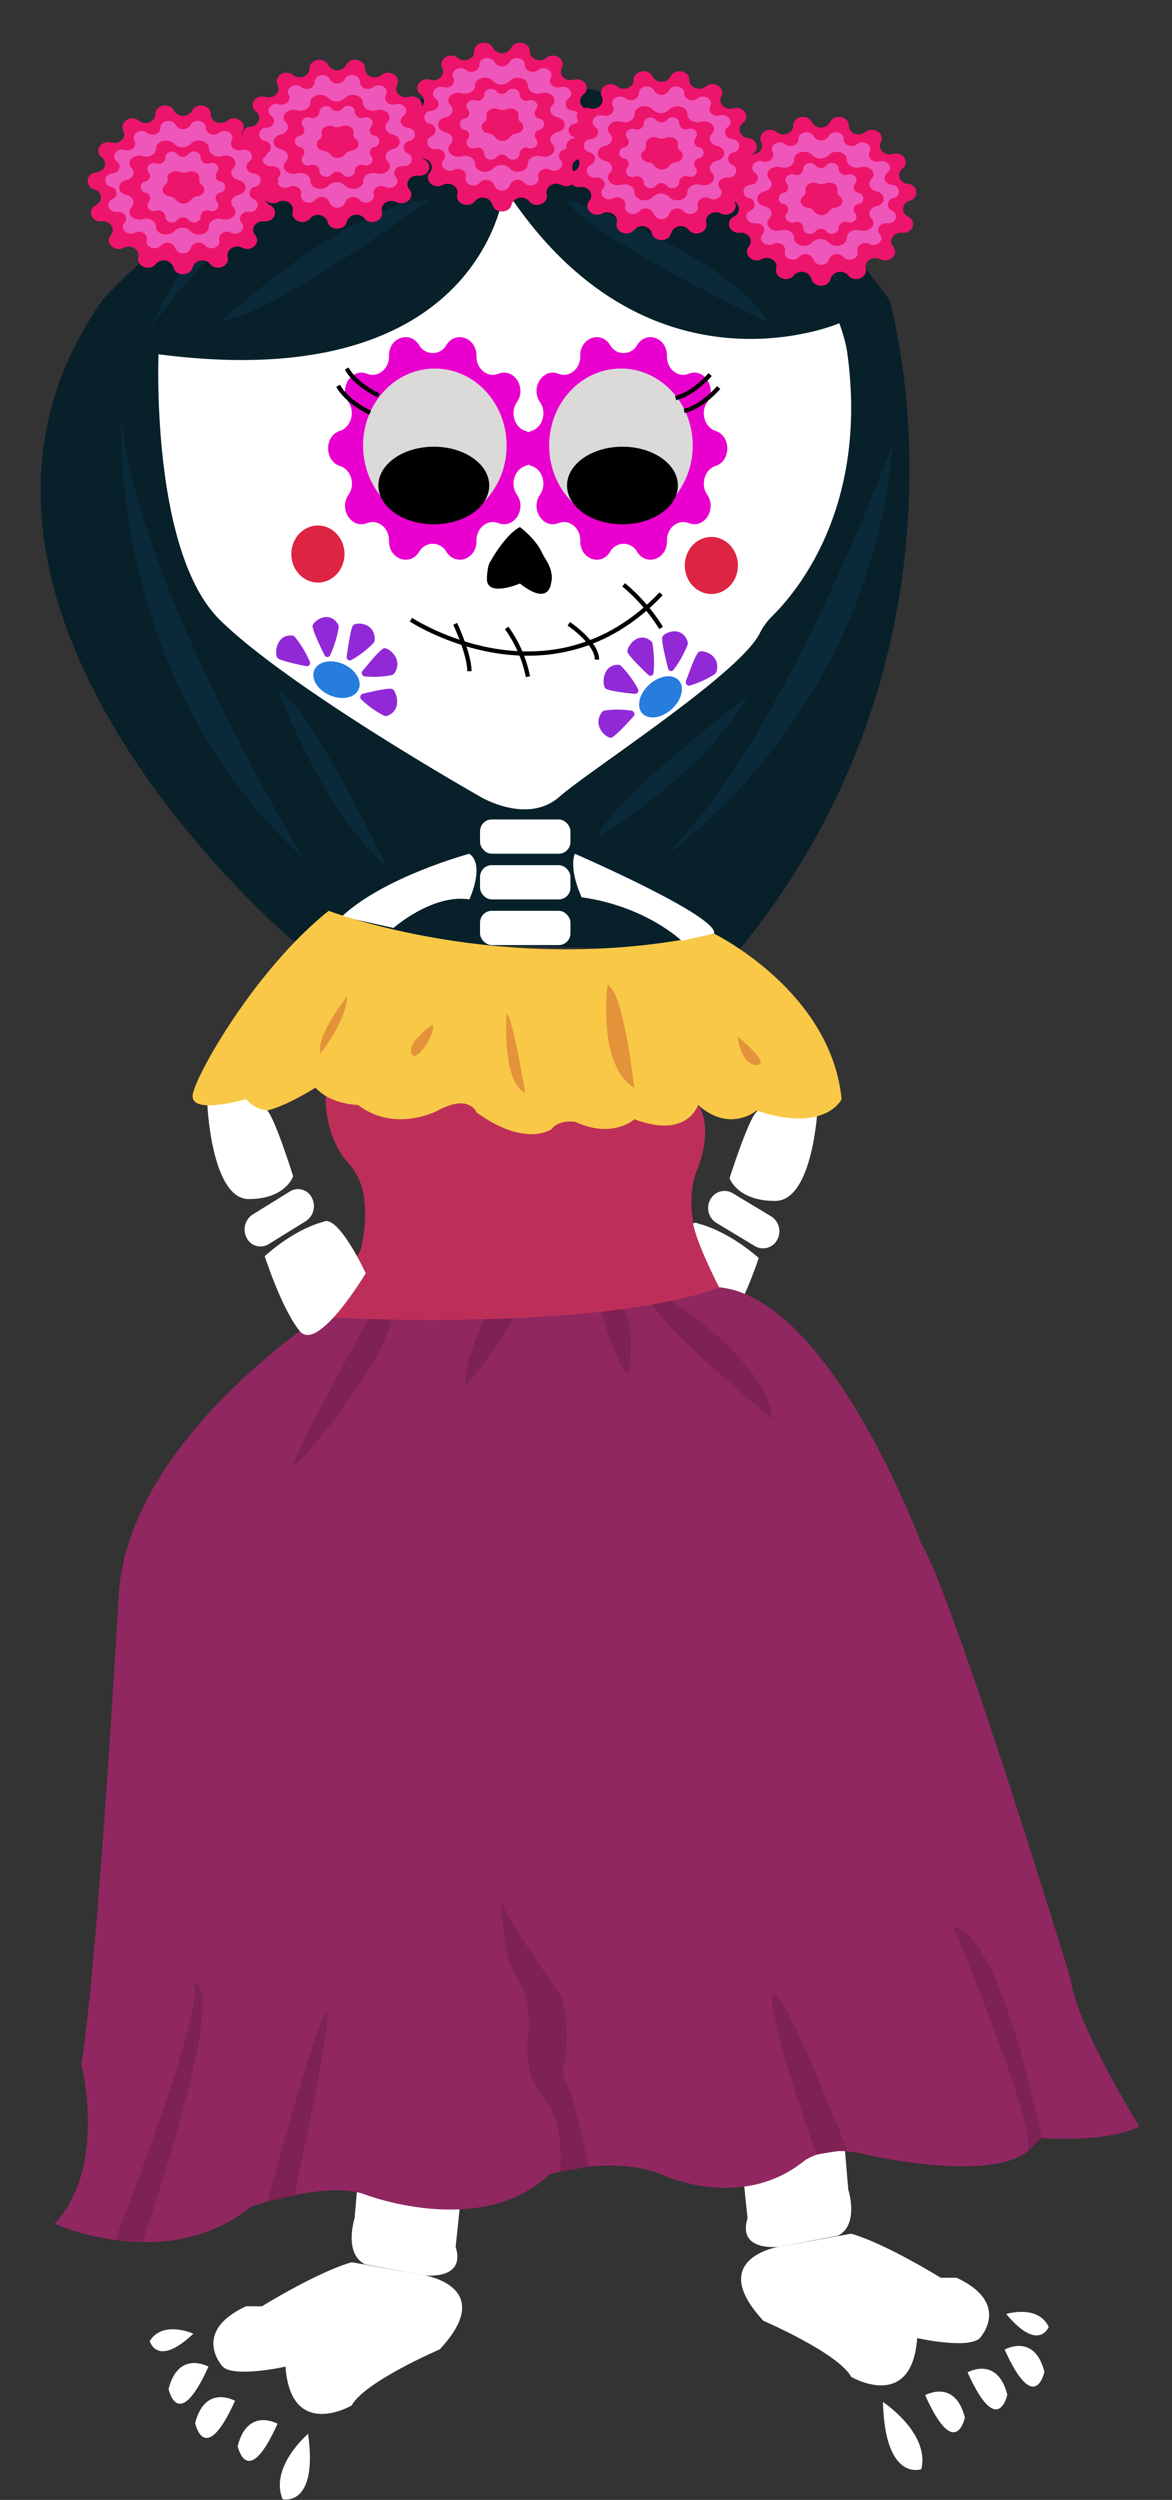 <svg xmlns="http://www.w3.org/2000/svg" width="272" height="580" viewBox="0 0 272 580"><rect x="0" y="0" width="272" height="580" fill="#333333" stroke="none"/><defs><style>.cls-1{fill:#fff;}.cls-2{fill:#07202a;}.cls-3{fill:#902761;}.cls-4{fill:#7e2153;}.cls-5{fill:#bd2f59;}.cls-6{fill:#e900cf;}.cls-7{fill:#dbdad9;}.cls-8{fill:none;stroke:#000;stroke-miterlimit:10;}.cls-9{fill:#dd2443;}.cls-10{fill:#9229d6;}.cls-11{fill:#267ddb;}.cls-12{fill:#f9c847;}.cls-13{fill:#e3933a;}.cls-14{fill:#0a2a3a;}.cls-15{fill:#ed146c;}.cls-16{fill:#ef56b9;}</style></defs><g id="Animated_items" data-name="Animated items"><g id="happy_down-2" data-name="happy down"><path class="cls-1" d="M189.77,256.86s-1,21.76-9.87,21.76-10.58-5.3-10.58-5.3,4.24-13.25,6.14-15.23S184.42,251,189.77,256.86Z"/><path class="cls-1" d="M176.09,291.86s-4.05,12.28-8.37,17.4S152,295.83,152,295.83s6.62-13.92,10.14-11.92C162.14,283.91,168.48,285.24,176.09,291.86Z"/><path class="cls-1" d="M166.25,283.71l8.93,5.38a3.71,3.71,0,0,0,5.19-1.45h0a4.09,4.09,0,0,0-1.39-5.43l-8.93-5.38a3.72,3.72,0,0,0-5.19,1.45h0A4.08,4.08,0,0,0,166.25,283.71Z"/><path class="cls-1" d="M84.7,486.44l-2.4,28.2s-2.62,8.13,2.4,10.69l13.65,2.55s9.87,1.32,7.4-6.62l3.52-33.74"/><path class="cls-1" d="M66.26,549.07s-11.88,2.65-14.58,0c0,0-7.47-8,5.41-14H60.8s12.73-7.9,20.82-10.22l16.73,3s17.27,2.65,3.7,17.22c0,0-17.41,7.47-20.43,13C81.62,558.1,67.5,566.29,66.26,549.07Z"/><path class="cls-1" d="M71.5,564.67s-9,7.63-5.91,15.17C65.59,579.84,73.87,581.79,71.5,564.67Z"/><path class="cls-1" d="M48.37,549.08s-6.92-3.93-9.25,5.18C39.12,554.26,41.32,564.71,48.37,549.08Z"/><path class="cls-1" d="M54.54,557s-6.93-3.93-9.25,5.17C45.29,562.2,47.49,572.65,54.54,557Z"/><path class="cls-1" d="M64.41,562.32s-6.92-3.92-9.25,5.18C55.16,567.5,57.36,578,64.41,562.32Z"/><path class="cls-1" d="M44.88,541.43s-7.07-3.21-10.13,1.7C34.75,543.13,36.4,549.45,44.88,541.43Z"/><path class="cls-1" d="M194.48,479.82,196.87,508s2.61,8.14-2.39,10.69l-13.61,2.56s-9.84,1.32-7.38-6.62L170,480.89"/><path class="cls-1" d="M212.86,542.45s11.85,2.65,14.54,0c0,0,7.45-8-5.39-14h-3.7s-12.69-7.9-20.76-10.22l-16.68,3s-17.22,2.65-3.69,17.21c0,0,17.36,7.48,20.37,13C197.55,551.48,211.63,559.66,212.86,542.45Z"/><path class="cls-1" d="M204.92,557.28s10.89,7.13,8.91,15.58C213.83,572.86,205.39,575.93,204.92,557.28Z"/><path class="cls-1" d="M233.16,545.11s6.91-3.93,9.23,5.17C242.39,550.28,240.19,560.73,233.16,545.11Z"/><path class="cls-1" d="M224.55,550.4s6.9-3.92,9.23,5.18C233.78,555.58,231.58,566,224.55,550.4Z"/><path class="cls-1" d="M214.71,555.7s6.9-3.92,9.22,5.18C223.93,560.88,221.74,571.33,214.71,555.7Z"/><path class="cls-1" d="M233.53,536.86s7.36-2.29,9.86,3C243.39,539.84,241.06,545.89,233.53,536.86Z"/><path class="cls-2" d="M68,218.27S-25.56,139.8,23.8,69.61H206.43s23.44,79.77-35.17,151.13Z"/><path class="cls-3" d="M74.25,305.53S28.74,335,27.5,371.16c0,0-4.93,86.48-8.64,107.67,0,0,6.17,23.84-6.17,37.08,0,0,25.92,11.92,45.66-4,0,0,17.28-5.86,25.91-2.93,0,0,27.15,10.67,43.19-4.46,0,0,14.19-4.74,26.22,0,0,0,18.21,8.71,33-3.2,0,0,4.94-4,14.81-1.33,0,0,34.55,8,39.49-4,0,0,16,1.32,23.44-2.65,0,0-14.8-23.84-16-34.43,0,0-27.15-88.74-34.55-100.65,0,0-21-56.95-46.89-59.6C166.94,298.72,77.82,303.07,74.25,305.53Z"/><path class="cls-4" d="M86.76,303.74s-18.54,33.39-18.54,36S101.59,300.81,86.76,303.74Z"/><path class="cls-4" d="M113.37,303.59l-.36.79c-1.32,2.94-5.78,13.28-5,17.36,0,0,8.33-9.78,12-17.72Z"/><path class="cls-4" d="M139.35,303.59s4.14,15,6.61,15c0,0,1.63-12.78-1.65-15S139.35,303.59,139.35,303.59Z"/><path class="cls-4" d="M155.75,301.79s22.3,14.15,23.53,27.39c0,0-24.64-20.05-27.75-26.58S155.75,301.79,155.75,301.79Z"/><path class="cls-5" d="M75.58,254.28s-.57,9.34,5.6,16,2.47,19.86,2.47,19.86l-9.4,15.42s63.07,3.78,92.69-6.81c0,0-6.17-11.92-6.17-15.89,0,0-1.23-6.62,1.23-11.92,0,0,3.71-9.27,0-14.57S75.58,254.28,75.58,254.28Z"/><path class="cls-1" d="M110.79,34.51s-59.23,4-74,47.68c0,0-1.86,45.69,14.19,61.58s60.46,41.06,60.46,41.06,10.93,6.62,18.42,0c7-6.15,41.5-28.29,46.4-37.78a15.27,15.27,0,0,1,2.78-3.93c6.13-6,22.6-25.8,17.55-61.59C196.56,81.53,190.39,32.52,110.79,34.51Z"/><path class="cls-6" d="M147.86,80.07h0c2.14-3.49,7-1.71,6.93,2.52h0c-.08,3,2.55,5.12,5.06,4.12h0c3.57-1.42,6.59,3.23,4.28,6.59h0c-1.62,2.37-.62,5.82,1.94,6.67h0c3.63,1.19,3.63,7,0,8.14h0c-2.56.85-3.56,4.3-1.94,6.67h0c2.31,3.36-.71,8-4.28,6.59h0c-2.51-1-5.14,1.14-5.06,4.12h0c.1,4.23-4.79,6-6.93,2.52h0a3.58,3.58,0,0,0-6.26,0h0c-2.14,3.49-7,1.71-6.93-2.52h0c.08-3-2.55-5.12-5.07-4.12h0c-3.56,1.42-6.58-3.23-4.28-6.59h0c1.63-2.37.63-5.82-1.93-6.67h0c-3.63-1.19-3.63-7,0-8.14h0c2.56-.85,3.56-4.3,1.93-6.67h0c-2.3-3.36.72-8,4.28-6.59h0c2.52,1,5.15-1.14,5.07-4.12h0c-.1-4.23,4.79-6,6.93-2.52h0A3.58,3.58,0,0,0,147.86,80.07Z"/><path class="cls-6" d="M103.58,80.07h0c2.15-3.49,7.06-1.71,7,2.52h0c-.07,3,2.57,5.12,5.09,4.12h0c3.59-1.42,6.63,3.23,4.3,6.59h0c-1.63,2.37-.62,5.82,1.95,6.67h0c3.65,1.19,3.65,7,0,8.14h0c-2.57.85-3.58,4.3-1.95,6.67h0c2.33,3.36-.71,8-4.3,6.59h0c-2.52-1-5.16,1.14-5.09,4.12h0c.1,4.23-4.81,6-7,2.52h0a3.61,3.61,0,0,0-6.3,0h0c-2.15,3.49-7.06,1.71-7-2.52h0c.08-3-2.57-5.12-5.09-4.12h0c-3.59,1.42-6.63-3.23-4.3-6.59h0c1.63-2.37.62-5.82-2-6.67h0c-3.65-1.19-3.65-7,0-8.14h0c2.57-.85,3.58-4.3,2-6.67h0c-2.33-3.36.71-8,4.3-6.59h0c2.52,1,5.17-1.14,5.09-4.12h0c-.1-4.23,4.81-6,7-2.52h0A3.61,3.61,0,0,0,103.58,80.07Z"/><ellipse class="cls-7" cx="100.92" cy="103.38" rx="16.66" ry="17.88"/><ellipse class="cls-7" cx="144.11" cy="103.38" rx="16.66" ry="17.88"/><ellipse cx="144.46" cy="112.64" rx="12.86" ry="9"/><ellipse cx="100.68" cy="112.64" rx="12.86" ry="9"/><path class="cls-8" d="M164.8,86.91s-3.82,4.49-8,5.43"/><path class="cls-8" d="M166.79,89.92s-3.82,4.48-8,5.42"/><path d="M113.93,130.08s3.26-6,6.74-7.81c0,0,3.49,2.66,4.92,5.56.35.7.7,1.4,1.11,2,.76,1.21,1.8,3.4,1.18,5.55,0,0-.46,5.36-7.21,0,0,0-7.67,3.29-7.67-1.07C113,134.36,113,131.15,113.93,130.08Z"/><path class="cls-8" d="M95.37,143.77s32.21,21.19,58.06-6"/><path class="cls-8" d="M105.64,144.73s3.3,7,3.3,11"/><path class="cls-8" d="M117.58,145.69A28.69,28.69,0,0,1,122.52,157"/><path class="cls-8" d="M132,144.73s6.55,4.34,6.55,8.31"/><path class="cls-8" d="M144.73,135.68a41.12,41.12,0,0,1,8.7,10"/><ellipse class="cls-9" cx="73.78" cy="128.54" rx="6.17" ry="6.62"/><ellipse class="cls-9" cx="165.09" cy="131.19" rx="6.17" ry="6.62"/><path class="cls-10" d="M84.64,156.93a.79.79,0,0,1-.46-1.32c1.41-1.73,4.13-5,4.9-5.2,1-.28,4.69,2.48,2.43,5.81a1,1,0,0,1-.63.41A21.24,21.24,0,0,1,84.64,156.93Z"/><ellipse class="cls-11" cx="78.09" cy="157.68" rx="3.94" ry="5.61" transform="translate(-97.66 166.15) rotate(-66.41)"/><path class="cls-10" d="M71.89,153.47a.76.76,0,0,1-.82,1.09c-2.11-.42-6.11-1.3-6.67-1.9-.74-.81-.38-5.6,3.44-5.2a1,1,0,0,1,.65.38A24.4,24.4,0,0,1,71.89,153.47Z"/><path class="cls-10" d="M76.63,152a.71.71,0,0,1-1.31,0c-1-2-2.87-5.94-2.78-6.78.13-1.13,3.84-3.81,5.93-.36a1.11,1.11,0,0,1,.13.78A25.52,25.52,0,0,1,76.63,152Z"/><path class="cls-10" d="M81.53,153.14a.75.75,0,0,1-1.06-.84c.3-2.28.94-6.61,1.48-7.23.72-.83,5.19-.66,5,3.46a1.06,1.06,0,0,1-.32.71A22.86,22.86,0,0,1,81.53,153.14Z"/><path class="cls-10" d="M83.86,162.3a.8.8,0,0,1,.36-1.35c2.09-.51,6.09-1.42,6.82-1.09,1,.42,2.42,5-1.24,6.23a1,1,0,0,1-.74-.08A22.67,22.67,0,0,1,83.86,162.3Z"/><path class="cls-10" d="M156.33,155.39a.71.71,0,0,1-1.28-.31c-.57-2.22-1.6-6.46-1.34-7.27.35-1.06,4.51-2.82,5.86,1a1.13,1.13,0,0,1,0,.79A24.94,24.94,0,0,1,156.33,155.39Z"/><ellipse class="cls-11" cx="153.3" cy="161.66" rx="5.71" ry="3.86" transform="translate(-68.81 144.23) rotate(-42.03)"/><path class="cls-10" d="M146.61,164.89a.8.8,0,0,1,.4,1.34c-1.5,1.66-4.38,4.76-5.16,4.92-1,.22-4.56-2.74-2.14-5.94a1,1,0,0,1,.66-.37A21.09,21.09,0,0,1,146.61,164.89Z"/><path class="cls-10" d="M148.05,159.82a.77.77,0,0,1-.73,1.16c-2.13-.21-6.19-.69-6.8-1.25-.8-.73-.85-5.53,3-5.5a.93.93,0,0,1,.68.32A24,24,0,0,1,148.05,159.82Z"/><path class="cls-10" d="M151.67,156.09a.72.72,0,0,1-1.23.48c-1.61-1.53-4.62-4.48-4.81-5.31-.25-1.1,2.35-5,5.44-2.56a1.09,1.09,0,0,1,.37.69A25.58,25.58,0,0,1,151.67,156.09Z"/><path class="cls-10" d="M160.08,159.05a.77.77,0,0,1-.86-1.07c.76-2.15,2.26-6.23,2.92-6.71.87-.64,5.2.58,4.16,4.55a1.09,1.09,0,0,1-.47.62A21.85,21.85,0,0,1,160.08,159.05Z"/><path class="cls-2" d="M117.1,43.59s-4.45,48.53-80.34,38.6l-13-12.58S125-43,206.43,69.61L194.78,75S149.93,94.39,117.1,43.59Z"/><rect class="cls-1" x="111.41" y="190.12" width="20.98" height="7.95" rx="2.72"/><rect class="cls-1" x="111.41" y="200.72" width="20.98" height="7.95" rx="2.72"/><rect class="cls-1" x="111.41" y="211.31" width="20.98" height="7.95" rx="2.72"/><path class="cls-1" d="M48.13,256.44s1,21.75,9.6,21.75,10.3-5.3,10.3-5.3-4.13-13.24-6-15.23S53.33,250.58,48.13,256.44Z"/><path class="cls-1" d="M61.44,291.44s3.94,12.28,8.14,17.39,15.3-13.42,15.3-13.42S78.43,281.48,75,283.49C75,283.49,68.84,284.81,61.44,291.44Z"/><path class="cls-1" d="M71,283.29l-8.68,5.38a3.58,3.58,0,0,1-5.06-1.45h0a4.14,4.14,0,0,1,1.36-5.43l8.68-5.38a3.57,3.57,0,0,1,5.06,1.45h0A4.14,4.14,0,0,1,71,283.29Z"/><path class="cls-1" d="M108.94,198.07s-19.74,5.3-29.61,14.57l12,2.65s9-7.95,17.58-6.63C108.94,208.66,112.65,200.72,108.94,198.07Z"/><path class="cls-12" d="M76.29,211.31s41.29,15.89,89.42,5.3c0,0,27.14,13.24,29.61,38.41,0,0-3.7,7.94-19.74,2.64,0,0-6.17,5.3-13.58-1.32,0,0-2.39,8-14.77,3.33,0,0-5,4.62-13.61.64,0,0-3.74-.74-5.57,1.62,0,0-5.94,4.49-17.46-3.86,0,0-1.65-4.38-9-.41,0,0-9.87,5.3-18.51-1.32,0,0-6.17,0-9.87-4,0,0-6.17,4-11.11,5.29A7.4,7.4,0,0,1,57.12,255s-13.58,4-12.34-1.33S59.67,224.56,76.29,211.31Z"/><path class="cls-1" d="M133.4,198.07s33.54,14.57,32.31,18.54l-7.52,1.66s-8.26-8-23.2-10.1C135,208.17,132,202,133.4,198.07Z"/><path class="cls-13" d="M80.56,231.18s-7.4,9.27-6.17,13.24c0,0,6.17-7.94,6.17-13.24"/><path class="cls-13" d="M95.52,244.42c1.08,2.65,6-5.3,4.79-6.62C100.31,237.8,94.44,241.77,95.52,244.42Z"/><path class="cls-13" d="M117.58,235.15s-1.23,15.7,4.32,18.45C121.9,253.6,118.81,235.15,117.58,235.15Z"/><path class="cls-13" d="M141,228.53s-2.47,18.54,6.17,23.84C147.2,252.37,144.73,229.85,141,228.53Z"/><path class="cls-13" d="M171.18,240.45s.7,6.62,4.4,6.62S171.18,240.45,171.18,240.45Z"/><path class="cls-4" d="M26.73,519.71s21.75-55.45,18.05-59.42c0,0,9.87-4.66-11.73,59.91Z"/><path class="cls-4" d="M62.06,510.82s11.1-41.26,13.57-43.91-7.34,42.42-7.34,42.42Z"/><path class="cls-4" d="M116.35,440.43s0,13.24,3.7,18.54,2.47,13.24,2.47,13.24-1.24,9.27,3.7,14.57S130,503.86,130,503.86l6.51-1.13s-2.86-16-5.33-19.93c0,0-1.23-2.64,0-4,0,0,1.24-11.92-1.23-15.89S115.11,441.75,116.35,440.43Z"/><path class="cls-4" d="M189.53,499.86s-11.48-31.62-10.25-36.92,17.28,35.76,17.28,35.76Z"/><path class="cls-4" d="M221.23,447.05s20.58,48.95,17.08,52.28,3.5-3.33,3.5-3.33S232.34,448.37,221.23,447.05Z"/><path class="cls-14" d="M51.56,74.24S82.41,46.43,99.69,46.43C99.69,46.43,61.44,74.24,51.56,74.24Z"/><path class="cls-14" d="M130.85,45.82s38.33,13.31,47.5,29C178.35,74.85,136.09,54.8,130.85,45.82Z"/><path class="cls-14" d="M34.9,76.23S61.8,37.07,92.16,32.81C92.16,32.81,54.65,31.2,34.9,76.23Z"/><path class="cls-14" d="M131.34,36.87s45.15,4.36,64.29,30C195.63,66.87,177.45,31.62,131.34,36.87Z"/><path class="cls-14" d="M28.16,96.84S24.82,157.6,70.37,199C70.37,199,31.67,135.42,28.16,96.84Z"/><path class="cls-14" d="M153.8,199s48.16-32.14,53.39-96C207.19,103,181.13,173.68,153.8,199Z"/><path class="cls-14" d="M64.51,159.86s10.12,28.23,25.32,41.32C89.83,201.18,71.79,163.67,64.51,159.86Z"/><path class="cls-14" d="M138.81,194.16s24.66-14.62,34.67-32.57C173.48,161.59,141.33,185.89,138.81,194.16Z"/><path class="cls-15" d="M80.35,15.09h0c1-2,4.38-1.37,4.36.82h0c0,1.76,2.35,2.69,3.81,1.5h0c1.83-1.48,4.63.33,3.61,2.32h0c-.83,1.6.9,3.31,2.78,2.75h0c2.35-.7,4.09,2,2.23,3.41h0c-1.49,1.17-.69,3.35,1.29,3.52h0a2,2,0,0,1,.47,3.92h0A1.93,1.93,0,0,0,98.46,37h0c2.16,1.08,1.08,4-1.38,3.76h0c-2-.2-3.26,1.78-2.08,3.19h0c1.47,1.77-.85,4-3,2.94h0c-1.71-.9-3.8.45-3.37,2.17h0c.53,2.14-2.64,3.39-4.07,1.6h0a2.38,2.38,0,0,0-4.08.77h0c-.5,2.15-4,2.15-4.46,0h0A2.38,2.38,0,0,0,72,50.66h0c-1.43,1.79-4.6.54-4.07-1.6h0c.44-1.72-1.66-3.07-3.37-2.17h0c-2.13,1.11-4.45-1.17-3-2.94h0c1.18-1.41-.11-3.39-2.08-3.19h0C57,41,55.92,38.08,58.08,37h0a1.93,1.93,0,0,0-.44-3.67h0a2,2,0,0,1,.47-3.92h0c2-.17,2.78-2.35,1.29-3.52h0c-1.86-1.45-.12-4.11,2.23-3.41h0c1.88.56,3.61-1.15,2.79-2.75h0c-1-2,1.77-3.8,3.6-2.32h0c1.46,1.19,3.83.26,3.81-1.5h0c0-2.19,3.37-2.83,4.36-.82h0A2.39,2.39,0,0,0,80.35,15.09Z"/><path class="cls-16" d="M80,18.39h0c.8-1.58,3.56-1.08,3.54.65h0c0,1.38,1.9,2.11,3.09,1.18h0c1.48-1.17,3.76.25,2.93,1.82h0c-.67,1.26.73,2.59,2.26,2.15h0c1.91-.54,3.32,1.55,1.81,2.69h0c-1.21.92-.56,2.63,1,2.76h0c2,.16,2.3,2.56.38,3.08h0a1.51,1.51,0,0,0-.36,2.89h0c1.75.84.88,3.14-1.11,2.94h0C92,38.4,90.92,40,91.88,41.07h0c1.2,1.38-.68,3.17-2.42,2.3h0c-1.39-.7-3.09.36-2.74,1.71h0c.44,1.68-2.13,2.66-3.3,1.26h0a2,2,0,0,0-3.31.6h0a1.93,1.93,0,0,1-3.62,0h0a2,2,0,0,0-3.31-.6h0c-1.17,1.4-3.74.42-3.31-1.26h0c.35-1.35-1.35-2.41-2.74-1.71h0c-1.73.87-3.61-.92-2.42-2.3h0c1-1.11-.09-2.67-1.69-2.52h0c-2,.2-2.87-2.1-1.12-2.94h0a1.51,1.51,0,0,0-.35-2.89h0a1.55,1.55,0,0,1,.37-3.08h0c1.61-.13,2.26-1.84,1-2.76h0c-1.5-1.14-.1-3.23,1.81-2.69h0c1.53.44,2.93-.89,2.27-2.15h0c-.84-1.57,1.44-3,2.92-1.82h0c1.19.93,3.11.2,3.1-1.18h0c0-1.73,2.73-2.23,3.53-.65h0A2,2,0,0,0,80,18.39Z"/><path class="cls-15" d="M80,22.8h0c1.3-1.48,4.28-.72,4.22,1.06h0c0,1.26,1.56,2.16,3.09,1.74h0c2.17-.6,4,1.37,2.61,2.78h0c-1,1-.38,2.46,1.18,2.82h0c2.21.5,2.21,2.93,0,3.44h0C89.57,35,89,36.45,90,37.45h0c1.4,1.42-.44,3.38-2.61,2.78h0c-1.53-.42-3.13.48-3.09,1.74h0c.06,1.79-2.92,2.54-4.22,1.07h0a2.73,2.73,0,0,0-3.82,0h0c-1.3,1.47-4.28.72-4.22-1.07h0c.05-1.26-1.55-2.16-3.08-1.74h0c-2.18.6-4-1.36-2.61-2.78h0c1-1,.38-2.46-1.18-2.81h0c-2.21-.51-2.21-2.94,0-3.44h0c1.56-.36,2.17-1.82,1.18-2.82h0C64.89,27,66.73,25,68.91,25.6h0C70.44,26,72,25.12,72,23.86h0c-.06-1.78,2.92-2.54,4.22-1.06h0A2.73,2.73,0,0,0,80,22.8Z"/><path class="cls-16" d="M79.52,25.15h0c.87-1.11,2.86-.55,2.82.8h0a1.52,1.52,0,0,0,2.06,1.32h0c1.46-.46,2.69,1,1.75,2.1h0a1.29,1.29,0,0,0,.79,2.12h0a1.32,1.32,0,0,1,0,2.6h0a1.29,1.29,0,0,0-.79,2.12h0c.94,1.07-.29,2.56-1.75,2.11h0a1.52,1.52,0,0,0-2.06,1.31h0c0,1.35-2,1.91-2.82.8h0a1.69,1.69,0,0,0-2.56,0h0c-.87,1.11-2.86.55-2.82-.8h0a1.52,1.52,0,0,0-2.06-1.31h0c-1.46.45-2.69-1-1.75-2.11h0a1.29,1.29,0,0,0-.79-2.12h0a1.32,1.32,0,0,1,0-2.6h0a1.29,1.29,0,0,0,.79-2.12h0c-.94-1.07.29-2.56,1.75-2.1h0A1.52,1.52,0,0,0,74.14,26h0c0-1.35,2-1.91,2.82-.8h0A1.68,1.68,0,0,0,79.52,25.15Z"/><path class="cls-15" d="M79.26,29.32h0c1.41-.6,3.06.36,2.79,1.63h0a1.38,1.38,0,0,0,.56,1.37h0c1.14.89.51,2.45-1.07,2.64h0a2,2,0,0,0-1.45.84h0a2.17,2.17,0,0,1-3.46,0h0A2,2,0,0,0,75.18,35h0c-1.58-.19-2.21-1.75-1.07-2.64h0A1.36,1.36,0,0,0,74.67,31h0c-.27-1.27,1.38-2.23,2.79-1.63h0A2.43,2.43,0,0,0,79.26,29.32Z"/><path class="cls-15" d="M44.57,25.69h0c1-2,4.38-1.38,4.36.82h0c0,1.76,2.34,2.69,3.81,1.5h0c1.82-1.48,4.63.32,3.6,2.32h0c-.82,1.6.91,3.3,2.79,2.74h0c2.35-.69,4.08,2,2.23,3.42h0c-1.49,1.17-.69,3.34,1.29,3.51h0a2,2,0,0,1,.46,3.93h0a1.93,1.93,0,0,0-.43,3.67h0c2.15,1.08,1.08,4-1.38,3.75h0c-2-.2-3.27,1.78-2.09,3.2h0c1.48,1.76-.84,4-3,2.93h0c-1.71-.89-3.8.45-3.37,2.17h0c.54,2.14-2.63,3.39-4.07,1.61h0a2.38,2.38,0,0,0-4.08.76h0c-.49,2.15-4,2.15-4.45,0h0a2.38,2.38,0,0,0-4.08-.76h0c-1.44,1.78-4.61.53-4.07-1.61h0c.43-1.72-1.66-3.06-3.37-2.17h0c-2.14,1.11-4.46-1.17-3-2.93h0c1.18-1.42-.11-3.4-2.09-3.2h0c-2.46.25-3.53-2.67-1.38-3.75h0a1.93,1.93,0,0,0-.43-3.67h0A2,2,0,0,1,22.32,40h0c2-.17,2.78-2.34,1.29-3.51h0c-1.85-1.45-.12-4.11,2.23-3.42h0c1.88.56,3.61-1.14,2.79-2.74h0c-1-2,1.78-3.8,3.6-2.32h0c1.47,1.19,3.83.26,3.81-1.5h0c0-2.2,3.37-2.83,4.36-.82h0A2.4,2.4,0,0,0,44.57,25.69Z"/><path class="cls-16" d="M44.21,29h0c.8-1.58,3.55-1.08,3.53.64h0c0,1.38,1.91,2.12,3.1,1.18h0c1.48-1.16,3.76.26,2.92,1.82h0c-.67,1.26.74,2.6,2.27,2.16h0c1.91-.55,3.31,1.54,1.81,2.68h0c-1.21.92-.56,2.63,1,2.76h0c2,.17,2.3,2.57.38,3.09h0a1.5,1.5,0,0,0-.35,2.88h0c1.75.85.88,3.14-1.12,2.95h0c-1.6-.16-2.65,1.4-1.69,2.51h0c1.19,1.39-.69,3.18-2.42,2.31h0c-1.39-.71-3.09.35-2.74,1.7h0c.43,1.68-2.14,2.66-3.31,1.26h0a2,2,0,0,0-3.31.6h0a1.93,1.93,0,0,1-3.62,0h0a2,2,0,0,0-3.31-.6h0c-1.17,1.4-3.74.42-3.3-1.26h0c.35-1.35-1.35-2.41-2.74-1.7h0c-1.74.87-3.62-.92-2.42-2.31h0c1-1.11-.09-2.67-1.7-2.51h0c-2,.19-2.86-2.1-1.11-2.95h0a1.5,1.5,0,0,0-.36-2.88h0c-1.92-.52-1.62-2.92.38-3.09h0c1.61-.13,2.25-1.84,1.05-2.76h0c-1.51-1.14-.1-3.23,1.8-2.68h0c1.54.44,2.94-.9,2.27-2.16h0c-.83-1.56,1.44-3,2.93-1.82h0c1.19.94,3.1.2,3.09-1.18h0c0-1.72,2.74-2.22,3.54-.64h0A2,2,0,0,0,44.21,29Z"/><path class="cls-15" d="M44.25,33.39h0c1.3-1.47,4.28-.72,4.22,1.07h0c0,1.26,1.55,2.16,3.08,1.74h0c2.18-.6,4,1.36,2.61,2.78h0c-1,1-.38,2.46,1.18,2.81h0c2.21.51,2.21,2.94,0,3.44h0c-1.56.36-2.17,1.82-1.18,2.82h0c1.41,1.41-.43,3.38-2.61,2.78h0c-1.53-.42-3.13.48-3.08,1.74h0c.06,1.79-2.92,2.54-4.22,1.06h0a2.73,2.73,0,0,0-3.82,0h0c-1.3,1.48-4.29.73-4.22-1.06h0c0-1.26-1.56-2.16-3.09-1.74h0c-2.17.6-4-1.37-2.61-2.78h0c1-1,.38-2.46-1.18-2.82h0c-2.21-.5-2.21-2.93,0-3.44h0C30.89,41.44,31.5,40,30.51,39h0c-1.4-1.42.44-3.38,2.61-2.78h0c1.53.42,3.13-.48,3.09-1.74h0c-.07-1.79,2.92-2.54,4.22-1.07h0A2.73,2.73,0,0,0,44.25,33.39Z"/><path class="cls-16" d="M43.73,35.75h0c.87-1.12,2.87-.55,2.82.8h0a1.52,1.52,0,0,0,2.07,1.31h0c1.45-.45,2.68,1,1.74,2.1h0a1.3,1.3,0,0,0,.79,2.13h0a1.31,1.31,0,0,1,0,2.59h0a1.3,1.3,0,0,0-.79,2.13h0c.94,1.07-.29,2.55-1.74,2.1h0a1.52,1.52,0,0,0-2.07,1.31h0c.05,1.35-1.95,1.92-2.82.81h0a1.67,1.67,0,0,0-2.55,0h0c-.87,1.11-2.87.54-2.82-.81h0a1.52,1.52,0,0,0-2.07-1.31h0c-1.45.45-2.68-1-1.74-2.1h0a1.3,1.3,0,0,0-.79-2.13h0a1.31,1.31,0,0,1,0-2.59h0A1.3,1.3,0,0,0,34.55,40h0c-.94-1.07.29-2.55,1.74-2.1h0a1.52,1.52,0,0,0,2.07-1.31h0c0-1.35,2-1.92,2.82-.8h0A1.68,1.68,0,0,0,43.73,35.75Z"/><path class="cls-15" d="M43.47,39.91h0c1.42-.59,3.07.37,2.8,1.63h0a1.36,1.36,0,0,0,.55,1.37h0c1.15.9.52,2.46-1.06,2.64h0a2,2,0,0,0-1.46.85h0a2.16,2.16,0,0,1-3.45,0h0a2,2,0,0,0-1.45-.85h0c-1.58-.18-2.21-1.74-1.07-2.64h0a1.36,1.36,0,0,0,.55-1.37h0c-.27-1.26,1.39-2.22,2.8-1.63h0A2.32,2.32,0,0,0,43.47,39.91Z"/><path class="cls-15" d="M118.61,11.12h0c1-2,4.38-1.37,4.36.82h0c0,1.76,2.34,2.69,3.8,1.5h0c1.83-1.48,4.64.32,3.61,2.32h0c-.83,1.6.9,3.3,2.79,2.74h0c2.35-.69,4.08,2,2.23,3.42h0c-1.49,1.17-.69,3.34,1.28,3.51h0a2,2,0,0,1,.47,3.93h0a1.93,1.93,0,0,0-.44,3.67h0c2.16,1.08,1.09,4-1.37,3.75h0c-2-.2-3.27,1.79-2.09,3.2h0c1.48,1.76-.84,4.05-3,2.93h0c-1.71-.89-3.8.45-3.37,2.17h0c.53,2.14-2.63,3.39-4.07,1.61h0a2.38,2.38,0,0,0-4.08.76h0c-.49,2.15-4,2.15-4.45,0h0a2.38,2.38,0,0,0-4.08-.76h0c-1.44,1.78-4.61.53-4.07-1.61h0c.43-1.72-1.66-3.06-3.37-2.17h0c-2.14,1.12-4.46-1.17-3-2.93h0c1.19-1.41-.11-3.4-2.08-3.2h0c-2.46.25-3.53-2.67-1.38-3.75h0a1.93,1.93,0,0,0-.43-3.67h0a2,2,0,0,1,.46-3.93h0c2-.17,2.78-2.34,1.29-3.51h0c-1.85-1.45-.12-4.11,2.23-3.42h0c1.88.56,3.61-1.14,2.79-2.74h0c-1-2,1.78-3.8,3.6-2.32h0c1.47,1.19,3.83.26,3.81-1.5h0c0-2.19,3.37-2.83,4.36-.82h0A2.4,2.4,0,0,0,118.61,11.12Z"/><path class="cls-16" d="M118.24,14.42h0c.81-1.58,3.56-1.08,3.54.64h0c0,1.39,1.91,2.12,3.1,1.18h0c1.48-1.16,3.76.26,2.92,1.83h0c-.67,1.25.74,2.59,2.27,2.15h0c1.9-.55,3.31,1.54,1.81,2.69h0c-1.21.91-.56,2.62,1,2.76h0c2,.16,2.3,2.56.38,3.08h0a1.5,1.5,0,0,0-.35,2.88h0c1.75.85.88,3.15-1.12,2.95h0c-1.6-.16-2.65,1.4-1.69,2.51h0c1.19,1.39-.69,3.18-2.42,2.31h0c-1.39-.7-3.09.35-2.74,1.7h0c.43,1.68-2.14,2.67-3.31,1.26h0a2,2,0,0,0-3.31.61h0a1.93,1.93,0,0,1-3.62,0h0a2,2,0,0,0-3.31-.61h0c-1.17,1.41-3.74.42-3.31-1.26h0c.35-1.35-1.34-2.4-2.73-1.7h0c-1.74.87-3.62-.92-2.43-2.31h0c1-1.11-.08-2.67-1.69-2.51h0c-2,.2-2.87-2.1-1.12-2.95h0a1.5,1.5,0,0,0-.35-2.88h0c-1.92-.52-1.62-2.92.38-3.08h0c1.6-.14,2.25-1.85,1-2.76h0c-1.5-1.15-.09-3.24,1.81-2.69h0c1.53.44,2.94-.9,2.27-2.15h0c-.84-1.57,1.44-3,2.93-1.83h0c1.19.94,3.1.21,3.09-1.18h0c0-1.72,2.74-2.22,3.54-.64h0A2,2,0,0,0,118.24,14.42Z"/><path class="cls-15" d="M118.28,18.83h0c1.31-1.48,4.29-.73,4.22,1.06h0c0,1.26,1.56,2.16,3.09,1.74h0c2.17-.6,4,1.36,2.61,2.78h0c-1,1-.38,2.46,1.18,2.82h0c2.21.5,2.21,2.93,0,3.43h0c-1.56.36-2.17,1.82-1.18,2.82h0c1.41,1.42-.44,3.38-2.61,2.78h0c-1.53-.42-3.13.48-3.09,1.74h0c.07,1.79-2.91,2.54-4.22,1.06h0a2.72,2.72,0,0,0-3.81,0h0c-1.31,1.48-4.29.73-4.22-1.06h0c0-1.26-1.56-2.16-3.09-1.74h0c-2.17.6-4-1.36-2.61-2.78h0c1-1,.38-2.46-1.18-2.82h0c-2.21-.5-2.21-2.93,0-3.43h0c1.56-.36,2.17-1.82,1.18-2.82h0c-1.41-1.42.44-3.38,2.61-2.78h0c1.53.42,3.13-.48,3.09-1.74h0c-.07-1.79,2.91-2.54,4.22-1.06h0A2.72,2.72,0,0,0,118.28,18.83Z"/><path class="cls-16" d="M117.77,21.18h0c.87-1.12,2.86-.55,2.82.8h0a1.52,1.52,0,0,0,2.07,1.31h0c1.45-.45,2.68,1,1.74,2.1h0a1.3,1.3,0,0,0,.79,2.13h0a1.32,1.32,0,0,1,0,2.6h0a1.3,1.3,0,0,0-.79,2.12h0c.94,1.07-.29,2.55-1.74,2.1h0a1.52,1.52,0,0,0-2.07,1.32h0c0,1.34-2,1.91-2.82.8h0a1.67,1.67,0,0,0-2.55,0h0c-.87,1.11-2.87.54-2.82-.8h0a1.53,1.53,0,0,0-2.07-1.32h0c-1.45.45-2.68-1-1.74-2.1h0a1.3,1.3,0,0,0-.79-2.12h0a1.32,1.32,0,0,1,0-2.6h0a1.3,1.3,0,0,0,.79-2.13h0c-.94-1.07.29-2.55,1.74-2.1h0A1.53,1.53,0,0,0,112.4,22h0c-.05-1.35,1.95-1.92,2.82-.8h0A1.68,1.68,0,0,0,117.77,21.18Z"/><path class="cls-15" d="M117.51,25.34h0c1.42-.59,3.07.37,2.8,1.64h0a1.38,1.38,0,0,0,.55,1.37h0c1.15.89.51,2.45-1.07,2.63h0a2,2,0,0,0-1.45.85h0a2.16,2.16,0,0,1-3.45,0h0a2,2,0,0,0-1.45-.85h0c-1.58-.18-2.22-1.74-1.07-2.63h0a1.38,1.38,0,0,0,.55-1.37h0c-.27-1.27,1.38-2.23,2.8-1.64h0A2.32,2.32,0,0,0,117.51,25.34Z"/><path class="cls-15" d="M155.63,17.74h0c1-2,4.38-1.37,4.35.82h0c0,1.76,2.35,2.69,3.81,1.5h0c1.83-1.48,4.63.33,3.61,2.32h0c-.83,1.6.9,3.3,2.79,2.75h0c2.35-.7,4.08,2,2.22,3.41h0c-1.48,1.17-.69,3.35,1.29,3.52h0a2,2,0,0,1,.47,3.92h0a1.93,1.93,0,0,0-.44,3.67h0c2.16,1.08,1.09,4-1.37,3.75h0c-2-.2-3.27,1.79-2.09,3.2h0c1.47,1.76-.85,4-3,2.93h0c-1.71-.89-3.8.46-3.37,2.17h0c.53,2.15-2.63,3.39-4.07,1.61h0a2.38,2.38,0,0,0-4.08.77h0c-.49,2.15-4,2.15-4.45,0h0a2.38,2.38,0,0,0-4.08-.77h0c-1.44,1.78-4.61.54-4.07-1.61h0c.43-1.71-1.66-3.06-3.38-2.17h0c-2.13,1.12-4.45-1.17-3-2.93h0c1.19-1.41-.11-3.4-2.08-3.2h0c-2.46.25-3.53-2.67-1.38-3.75h0a1.93,1.93,0,0,0-.43-3.67h0a2,2,0,0,1,.46-3.92h0c2-.17,2.78-2.35,1.29-3.52h0c-1.85-1.45-.12-4.11,2.23-3.41h0c1.88.55,3.61-1.15,2.79-2.75h0c-1-2,1.78-3.8,3.6-2.32h0c1.47,1.19,3.83.26,3.81-1.5h0c0-2.19,3.37-2.83,4.36-.82h0A2.4,2.4,0,0,0,155.63,17.74Z"/><path class="cls-16" d="M155.26,21h0c.8-1.58,3.56-1.08,3.54.65h0c0,1.38,1.9,2.11,3.09,1.18h0c1.49-1.17,3.77.25,2.93,1.82h0c-.67,1.26.74,2.59,2.27,2.15h0c1.9-.54,3.31,1.55,1.81,2.69h0c-1.21.91-.56,2.62,1,2.76h0c2,.16,2.3,2.56.38,3.08h0a1.5,1.5,0,0,0-.35,2.88h0c1.75.85.88,3.15-1.12,3h0c-1.6-.15-2.65,1.4-1.69,2.52h0c1.19,1.38-.69,3.17-2.43,2.3h0c-1.39-.7-3.08.35-2.73,1.7h0c.43,1.69-2.14,2.67-3.31,1.26h0a2,2,0,0,0-3.31.61h0a1.93,1.93,0,0,1-3.62,0h0a2,2,0,0,0-3.31-.61h0c-1.17,1.41-3.74.43-3.31-1.26h0c.35-1.35-1.34-2.4-2.74-1.7h0c-1.73.87-3.61-.92-2.42-2.3h0c1-1.12-.09-2.67-1.69-2.52h0c-2,.2-2.87-2.1-1.12-3h0a1.5,1.5,0,0,0-.35-2.88h0c-1.92-.52-1.62-2.92.38-3.08h0c1.6-.14,2.25-1.85,1-2.76h0c-1.5-1.14-.09-3.23,1.81-2.69h0c1.53.44,2.94-.89,2.27-2.15h0c-.84-1.57,1.44-3,2.92-1.82h0c1.19.93,3.11.2,3.1-1.18h0c0-1.73,2.73-2.23,3.54-.65h0A2,2,0,0,0,155.26,21Z"/><path class="cls-15" d="M155.3,25.45h0c1.31-1.48,4.29-.73,4.22,1.06h0c0,1.26,1.56,2.16,3.09,1.74h0c2.17-.6,4,1.37,2.61,2.78h0c-1,1-.38,2.46,1.18,2.82h0c2.21.5,2.21,2.93,0,3.44h0c-1.56.35-2.17,1.81-1.18,2.81h0c1.41,1.42-.44,3.38-2.61,2.78h0c-1.53-.42-3.13.48-3.09,1.74h0c.07,1.79-2.91,2.54-4.22,1.07h0a2.72,2.72,0,0,0-3.81,0h0c-1.31,1.47-4.29.72-4.22-1.07h0c0-1.26-1.56-2.16-3.09-1.74h0c-2.17.6-4-1.36-2.61-2.78h0c1-1,.38-2.46-1.18-2.81h0c-2.21-.51-2.21-2.94,0-3.44h0c1.56-.36,2.17-1.82,1.18-2.82h0c-1.41-1.41.44-3.38,2.61-2.78h0c1.53.42,3.13-.48,3.09-1.74h0c-.07-1.79,2.91-2.54,4.22-1.06h0A2.72,2.72,0,0,0,155.3,25.45Z"/><path class="cls-16" d="M154.79,27.8h0c.87-1.11,2.86-.55,2.82.8h0a1.53,1.53,0,0,0,2.07,1.32h0c1.45-.46,2.68,1,1.74,2.1h0a1.3,1.3,0,0,0,.79,2.12h0a1.32,1.32,0,0,1,0,2.6h0a1.3,1.3,0,0,0-.79,2.12h0c.94,1.07-.29,2.56-1.74,2.1h0a1.53,1.53,0,0,0-2.07,1.32h0c0,1.35-2,1.91-2.82.8h0a1.67,1.67,0,0,0-2.55,0h0c-.88,1.11-2.87.55-2.83-.8h0A1.53,1.53,0,0,0,147.35,41h0c-1.45.46-2.69-1-1.74-2.1h0a1.3,1.3,0,0,0-.79-2.12h0a1.32,1.32,0,0,1,0-2.6h0a1.3,1.3,0,0,0,.79-2.12h0c-1-1.07.29-2.56,1.74-2.1h0a1.53,1.53,0,0,0,2.06-1.32h0c0-1.35,2-1.91,2.83-.8h0A1.68,1.68,0,0,0,154.79,27.8Z"/><path class="cls-15" d="M154.53,32h0c1.41-.6,3.07.36,2.8,1.63h0a1.38,1.38,0,0,0,.55,1.37h0c1.14.89.51,2.45-1.07,2.64h0a2,2,0,0,0-1.45.84h0a2.16,2.16,0,0,1-3.45,0h0a2,2,0,0,0-1.45-.84h0c-1.59-.19-2.22-1.75-1.07-2.64h0a1.38,1.38,0,0,0,.55-1.37h0c-.27-1.27,1.38-2.23,2.8-1.63h0A2.41,2.41,0,0,0,154.53,32Z"/><path class="cls-15" d="M192.65,28.34h0c1-2,4.38-1.38,4.35.82h0c0,1.76,2.35,2.69,3.81,1.5h0c1.83-1.48,4.63.32,3.61,2.32h0c-.83,1.6.9,3.3,2.79,2.74h0c2.34-.69,4.08,2,2.22,3.42h0c-1.48,1.16-.69,3.34,1.29,3.51h0a2,2,0,0,1,.47,3.92h0a1.94,1.94,0,0,0-.44,3.68h0c2.16,1.08,1.09,4-1.37,3.75h0c-2-.2-3.27,1.78-2.09,3.2h0c1.47,1.76-.85,4-3,2.93h0c-1.71-.89-3.8.45-3.37,2.17h0c.53,2.14-2.63,3.39-4.07,1.6h0a2.38,2.38,0,0,0-4.08.77h0c-.49,2.15-4,2.15-4.46,0h0a2.37,2.37,0,0,0-4.07-.77h0c-1.44,1.79-4.61.54-4.07-1.6h0c.43-1.72-1.66-3.06-3.38-2.17h0c-2.13,1.11-4.45-1.17-3-2.93h0c1.18-1.42-.11-3.4-2.08-3.2h0c-2.46.25-3.53-2.67-1.38-3.75h0a1.94,1.94,0,0,0-.43-3.68h0a2,2,0,0,1,.46-3.92h0c2-.17,2.78-2.35,1.29-3.51h0c-1.85-1.46-.12-4.11,2.23-3.42h0c1.88.56,3.61-1.14,2.79-2.74h0c-1-2,1.78-3.8,3.6-2.32h0c1.47,1.19,3.83.26,3.81-1.5h0c0-2.2,3.37-2.84,4.36-.82h0A2.4,2.4,0,0,0,192.65,28.34Z"/><path class="cls-16" d="M192.28,31.64h0c.8-1.58,3.56-1.08,3.54.64h0c0,1.38,1.9,2.11,3.09,1.18h0c1.49-1.16,3.76.25,2.93,1.82h0c-.67,1.26.74,2.6,2.27,2.16h0c1.9-.55,3.31,1.54,1.8,2.68h0c-1.2.92-.56,2.63,1.05,2.76h0c2,.17,2.3,2.57.38,3.08h0a1.51,1.51,0,0,0-.35,2.89h0c1.75.85.88,3.14-1.12,2.95h0c-1.61-.16-2.66,1.4-1.7,2.51h0c1.2,1.39-.68,3.18-2.42,2.3h0c-1.39-.7-3.08.36-2.74,1.71h0c.44,1.68-2.13,2.66-3.3,1.26h0a2,2,0,0,0-3.31.6h0a1.93,1.93,0,0,1-3.62,0h0a2,2,0,0,0-3.31-.6h0c-1.17,1.4-3.74.42-3.31-1.26h0c.35-1.35-1.35-2.41-2.74-1.71h0c-1.73.88-3.61-.91-2.42-2.3h0c1-1.11-.09-2.67-1.69-2.51h0c-2,.19-2.87-2.1-1.12-2.95h0a1.51,1.51,0,0,0-.35-2.89h0c-1.92-.51-1.63-2.91.38-3.08h0c1.6-.13,2.25-1.84,1-2.76h0c-1.5-1.14-.1-3.23,1.81-2.68h0c1.53.44,2.94-.9,2.27-2.16h0c-.84-1.57,1.44-3,2.92-1.82h0c1.19.93,3.11.2,3.1-1.18h0c0-1.72,2.73-2.22,3.54-.64h0A2,2,0,0,0,192.28,31.64Z"/><path class="cls-15" d="M192.32,36h0c1.31-1.47,4.29-.72,4.22,1.07h0c0,1.26,1.56,2.16,3.09,1.74h0c2.17-.6,4,1.36,2.61,2.78h0c-1,1-.38,2.46,1.18,2.81h0c2.21.51,2.21,2.94,0,3.44h0c-1.56.36-2.17,1.82-1.18,2.82h0c1.4,1.41-.44,3.38-2.61,2.78h0c-1.53-.42-3.13.48-3.09,1.74h0c.07,1.78-2.91,2.53-4.22,1.06h0a2.72,2.72,0,0,0-3.81,0h0c-1.31,1.47-4.29.72-4.22-1.06h0c0-1.26-1.56-2.16-3.09-1.74h0c-2.18.6-4-1.37-2.61-2.78h0c1-1,.38-2.46-1.18-2.82h0c-2.21-.5-2.21-2.93,0-3.44h0c1.56-.35,2.17-1.81,1.18-2.81h0c-1.41-1.42.43-3.38,2.61-2.78h0c1.53.42,3.13-.48,3.09-1.74h0c-.07-1.79,2.91-2.54,4.22-1.07h0A2.72,2.72,0,0,0,192.32,36Z"/><path class="cls-16" d="M191.81,38.39h0c.87-1.11,2.86-.54,2.82.81h0a1.52,1.52,0,0,0,2.06,1.31h0c1.46-.45,2.69,1,1.75,2.1h0a1.3,1.3,0,0,0,.79,2.13h0a1.31,1.31,0,0,1,0,2.59h0a1.3,1.3,0,0,0-.79,2.13h0c.94,1.07-.29,2.55-1.75,2.1h0a1.52,1.52,0,0,0-2.06,1.31h0c0,1.35-1.95,1.92-2.82.8h0a1.68,1.68,0,0,0-2.55,0h0c-.88,1.12-2.87.55-2.83-.8h0a1.52,1.52,0,0,0-2.06-1.31h0c-1.45.45-2.69-1-1.75-2.1h0a1.3,1.3,0,0,0-.78-2.13h0a1.31,1.31,0,0,1,0-2.59h0a1.3,1.3,0,0,0,.78-2.13h0c-.94-1.07.3-2.55,1.75-2.1h0a1.52,1.52,0,0,0,2.06-1.31h0c0-1.35,1.95-1.92,2.83-.81h0A1.67,1.67,0,0,0,191.81,38.39Z"/><path class="cls-15" d="M191.55,42.56h0c1.41-.6,3.07.37,2.8,1.63h0a1.37,1.37,0,0,0,.55,1.37h0c1.14.9.51,2.46-1.07,2.64h0a1.93,1.93,0,0,0-1.45.85h0a2.16,2.16,0,0,1-3.45,0h0a2,2,0,0,0-1.46-.85h0c-1.58-.18-2.21-1.74-1.06-2.64h0a1.37,1.37,0,0,0,.55-1.37h0c-.27-1.26,1.38-2.23,2.8-1.63h0A2.32,2.32,0,0,0,191.55,42.56Z"/><path class="cls-8" d="M87.89,91.75s-5.35-2.44-7.43-6.25"/><path class="cls-8" d="M85.9,95.75s-5.35-2.43-7.43-6.25"/></g></g></svg>